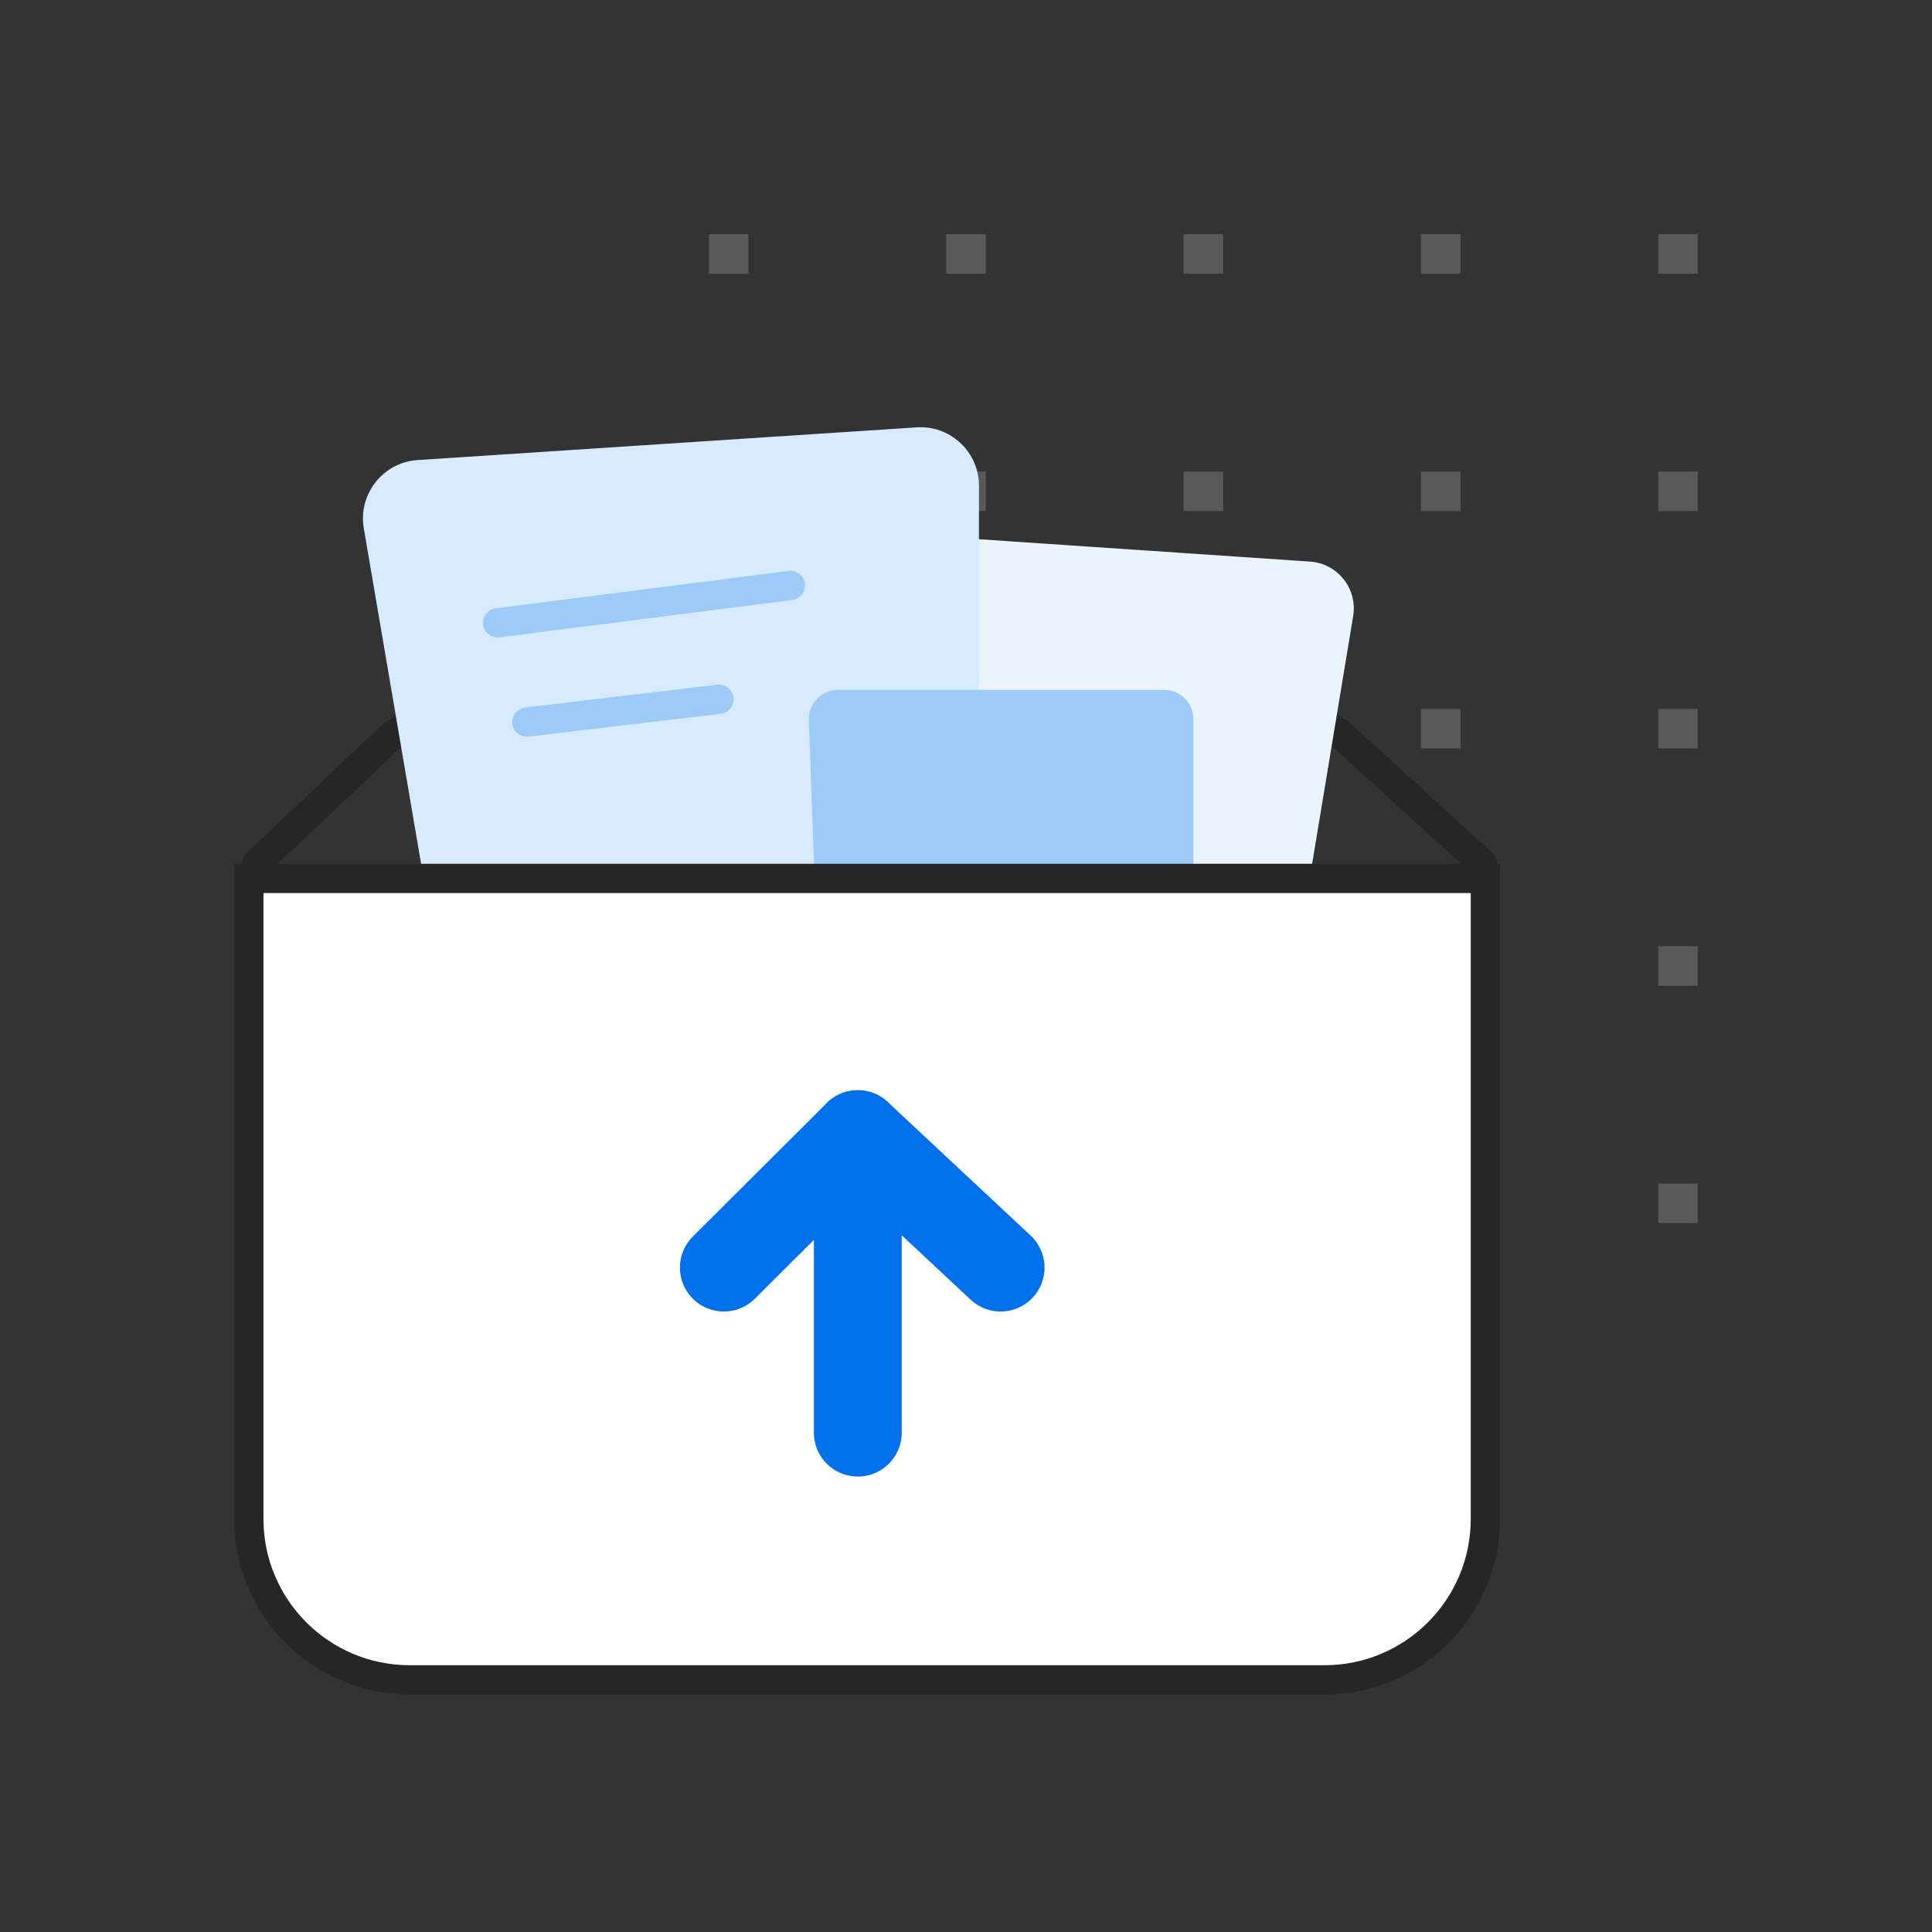 <?xml version="1.0" encoding="UTF-8"?>
<svg width="66px" height="66px" viewBox="0 0 66 66" version="1.1" xmlns="http://www.w3.org/2000/svg" xmlns:xlink="http://www.w3.org/1999/xlink">
    <rect x="0" y="0" width="66" height="66" fill="#333333" stroke="none"/>
    <title>上传</title>
    <g id="数据录入" stroke="none" stroke-width="1" fill="none" fill-rule="evenodd">
        <g id="Icon/upload-1" transform="translate(8, 8)">
            <path d="M42.648,21.508 L37.94,17.21 C36.342,15.915 33.92,14.865 32.529,14.865 L10.714,14.865 C9.324,14.865 6.901,15.915 5.304,17.21 L0.759,21.508" id="形状" stroke="#262626" stroke-linecap="round"></path>
            <path d="M50,32.432 L50,33.784 L48.649,33.784 L48.649,32.432 L50,32.432 Z M41.892,32.432 L41.892,33.784 L40.541,33.784 L40.541,32.432 L41.892,32.432 Z M33.784,32.432 L33.784,33.784 L32.432,33.784 L32.432,32.432 L33.784,32.432 Z M25.676,32.432 L25.676,33.784 L24.324,33.784 L24.324,32.432 L25.676,32.432 Z M17.568,32.432 L17.568,33.784 L16.216,33.784 L16.216,32.432 L17.568,32.432 Z M50,24.324 L50,25.676 L48.649,25.676 L48.649,24.324 L50,24.324 Z M41.892,24.324 L41.892,25.676 L40.541,25.676 L40.541,24.324 L41.892,24.324 Z M33.784,24.324 L33.784,25.676 L32.432,25.676 L32.432,24.324 L33.784,24.324 Z M25.676,24.324 L25.676,25.676 L24.324,25.676 L24.324,24.324 L25.676,24.324 Z M17.568,24.324 L17.568,25.676 L16.216,25.676 L16.216,24.324 L17.568,24.324 Z M50,16.216 L50,17.568 L48.649,17.568 L48.649,16.216 L50,16.216 Z M41.892,16.216 L41.892,17.568 L40.541,17.568 L40.541,16.216 L41.892,16.216 Z M33.784,16.216 L33.784,17.568 L32.432,17.568 L32.432,16.216 L33.784,16.216 Z M25.676,16.216 L25.676,17.568 L24.324,17.568 L24.324,16.216 L25.676,16.216 Z M17.568,16.216 L17.568,17.568 L16.216,17.568 L16.216,16.216 L17.568,16.216 Z M50,8.108 L50,9.459 L48.649,9.459 L48.649,8.108 L50,8.108 Z M41.892,8.108 L41.892,9.459 L40.541,9.459 L40.541,8.108 L41.892,8.108 Z M33.784,8.108 L33.784,9.459 L32.432,9.459 L32.432,8.108 L33.784,8.108 Z M25.676,8.108 L25.676,9.459 L24.324,9.459 L24.324,8.108 L25.676,8.108 Z M17.568,8.108 L17.568,9.459 L16.216,9.459 L16.216,8.108 L17.568,8.108 Z M50,0 L50,1.351 L48.649,1.351 L48.649,0 L50,0 Z M41.892,0 L41.892,1.351 L40.541,1.351 L40.541,0 L41.892,0 Z M33.784,0 L33.784,1.351 L32.432,1.351 L32.432,0 L33.784,0 Z M25.676,0 L25.676,1.351 L24.324,1.351 L24.324,0 L25.676,0 Z M17.568,0 L17.568,1.351 L16.216,1.351 L16.216,0 L17.568,0 Z" id="形状结合" fill="#595959"></path>
            <path d="M23.67,23.676 L21.909,13.043 C21.765,12.171 22.355,11.347 23.227,11.203 C23.277,11.195 23.329,11.189 23.38,11.185 L36.806,10.278 C37.687,10.218 38.45,10.884 38.51,11.766 C38.512,11.802 38.514,11.838 38.514,11.874 L38.514,23.676 L38.514,23.676 L23.67,23.676 Z" id="路径-4" fill="#EAF4FD" transform="translate(30.068, 16.919) scale(-1, 1) translate(-30.068, -16.919) "></path>
            <path d="M6.647,23.041 L4.428,10.048 C4.242,8.959 4.974,7.926 6.062,7.74 C6.131,7.728 6.199,7.72 6.268,7.716 L23.313,6.599 C24.415,6.527 25.367,7.362 25.439,8.464 C25.442,8.508 25.443,8.551 25.443,8.595 L25.443,23.041 L25.443,23.041 L6.647,23.041 Z" id="路径-4" fill="#D7EAFF"></path>
            <path d="M19.595,24.846 L19.595,16.568 C19.595,16.015 20.042,15.568 20.595,15.568 L31.733,15.568 C32.285,15.568 32.733,16.015 32.733,16.568 C32.733,16.58 32.733,16.592 32.733,16.604 L32.432,24.846 L32.432,24.846 L19.595,24.846 Z" id="路径-4" fill="#9DCAF8" transform="translate(26.182, 20.207) scale(-1, 1) translate(-26.182, -20.207) "></path>
            <path d="M42.743,22.008 L0.5,22.008 L0.5,43.887 C0.5,45.405 1.116,46.78 2.111,47.776 C3.106,48.771 4.481,49.387 6,49.387 L37.243,49.387 C38.762,49.387 40.137,48.771 41.132,47.776 C42.128,46.78 42.743,45.405 42.743,43.887 L42.743,22.008 Z" id="矩形" stroke="#262626" fill="#FFFFFF"></path>
            <g id="Arrow" transform="translate(15.243, 30.081)" stroke="#0071EB" stroke-linecap="round" stroke-linejoin="round" stroke-width="3">
                <line x1="6.061" y1="0.838" x2="6.061" y2="10.86" id="Path"></line>
                <g id="Group">
                    <line x1="10.94" y1="5.222" x2="6.061" y2="0.663" id="Path"></line>
                    <line x1="1.485" y1="5.222" x2="6.061" y2="0.663" id="Path"></line>
                </g>
            </g>
            <line x1="9" y1="13.277" x2="19" y2="12" id="路径-3" stroke="#9DCAF8" stroke-linecap="round"></line>
            <line x1="10" y1="16.665" x2="16.562" y2="15.888" id="路径-3备份" stroke="#9DCAF8" stroke-linecap="round"></line>
        </g>
    </g>
</svg>